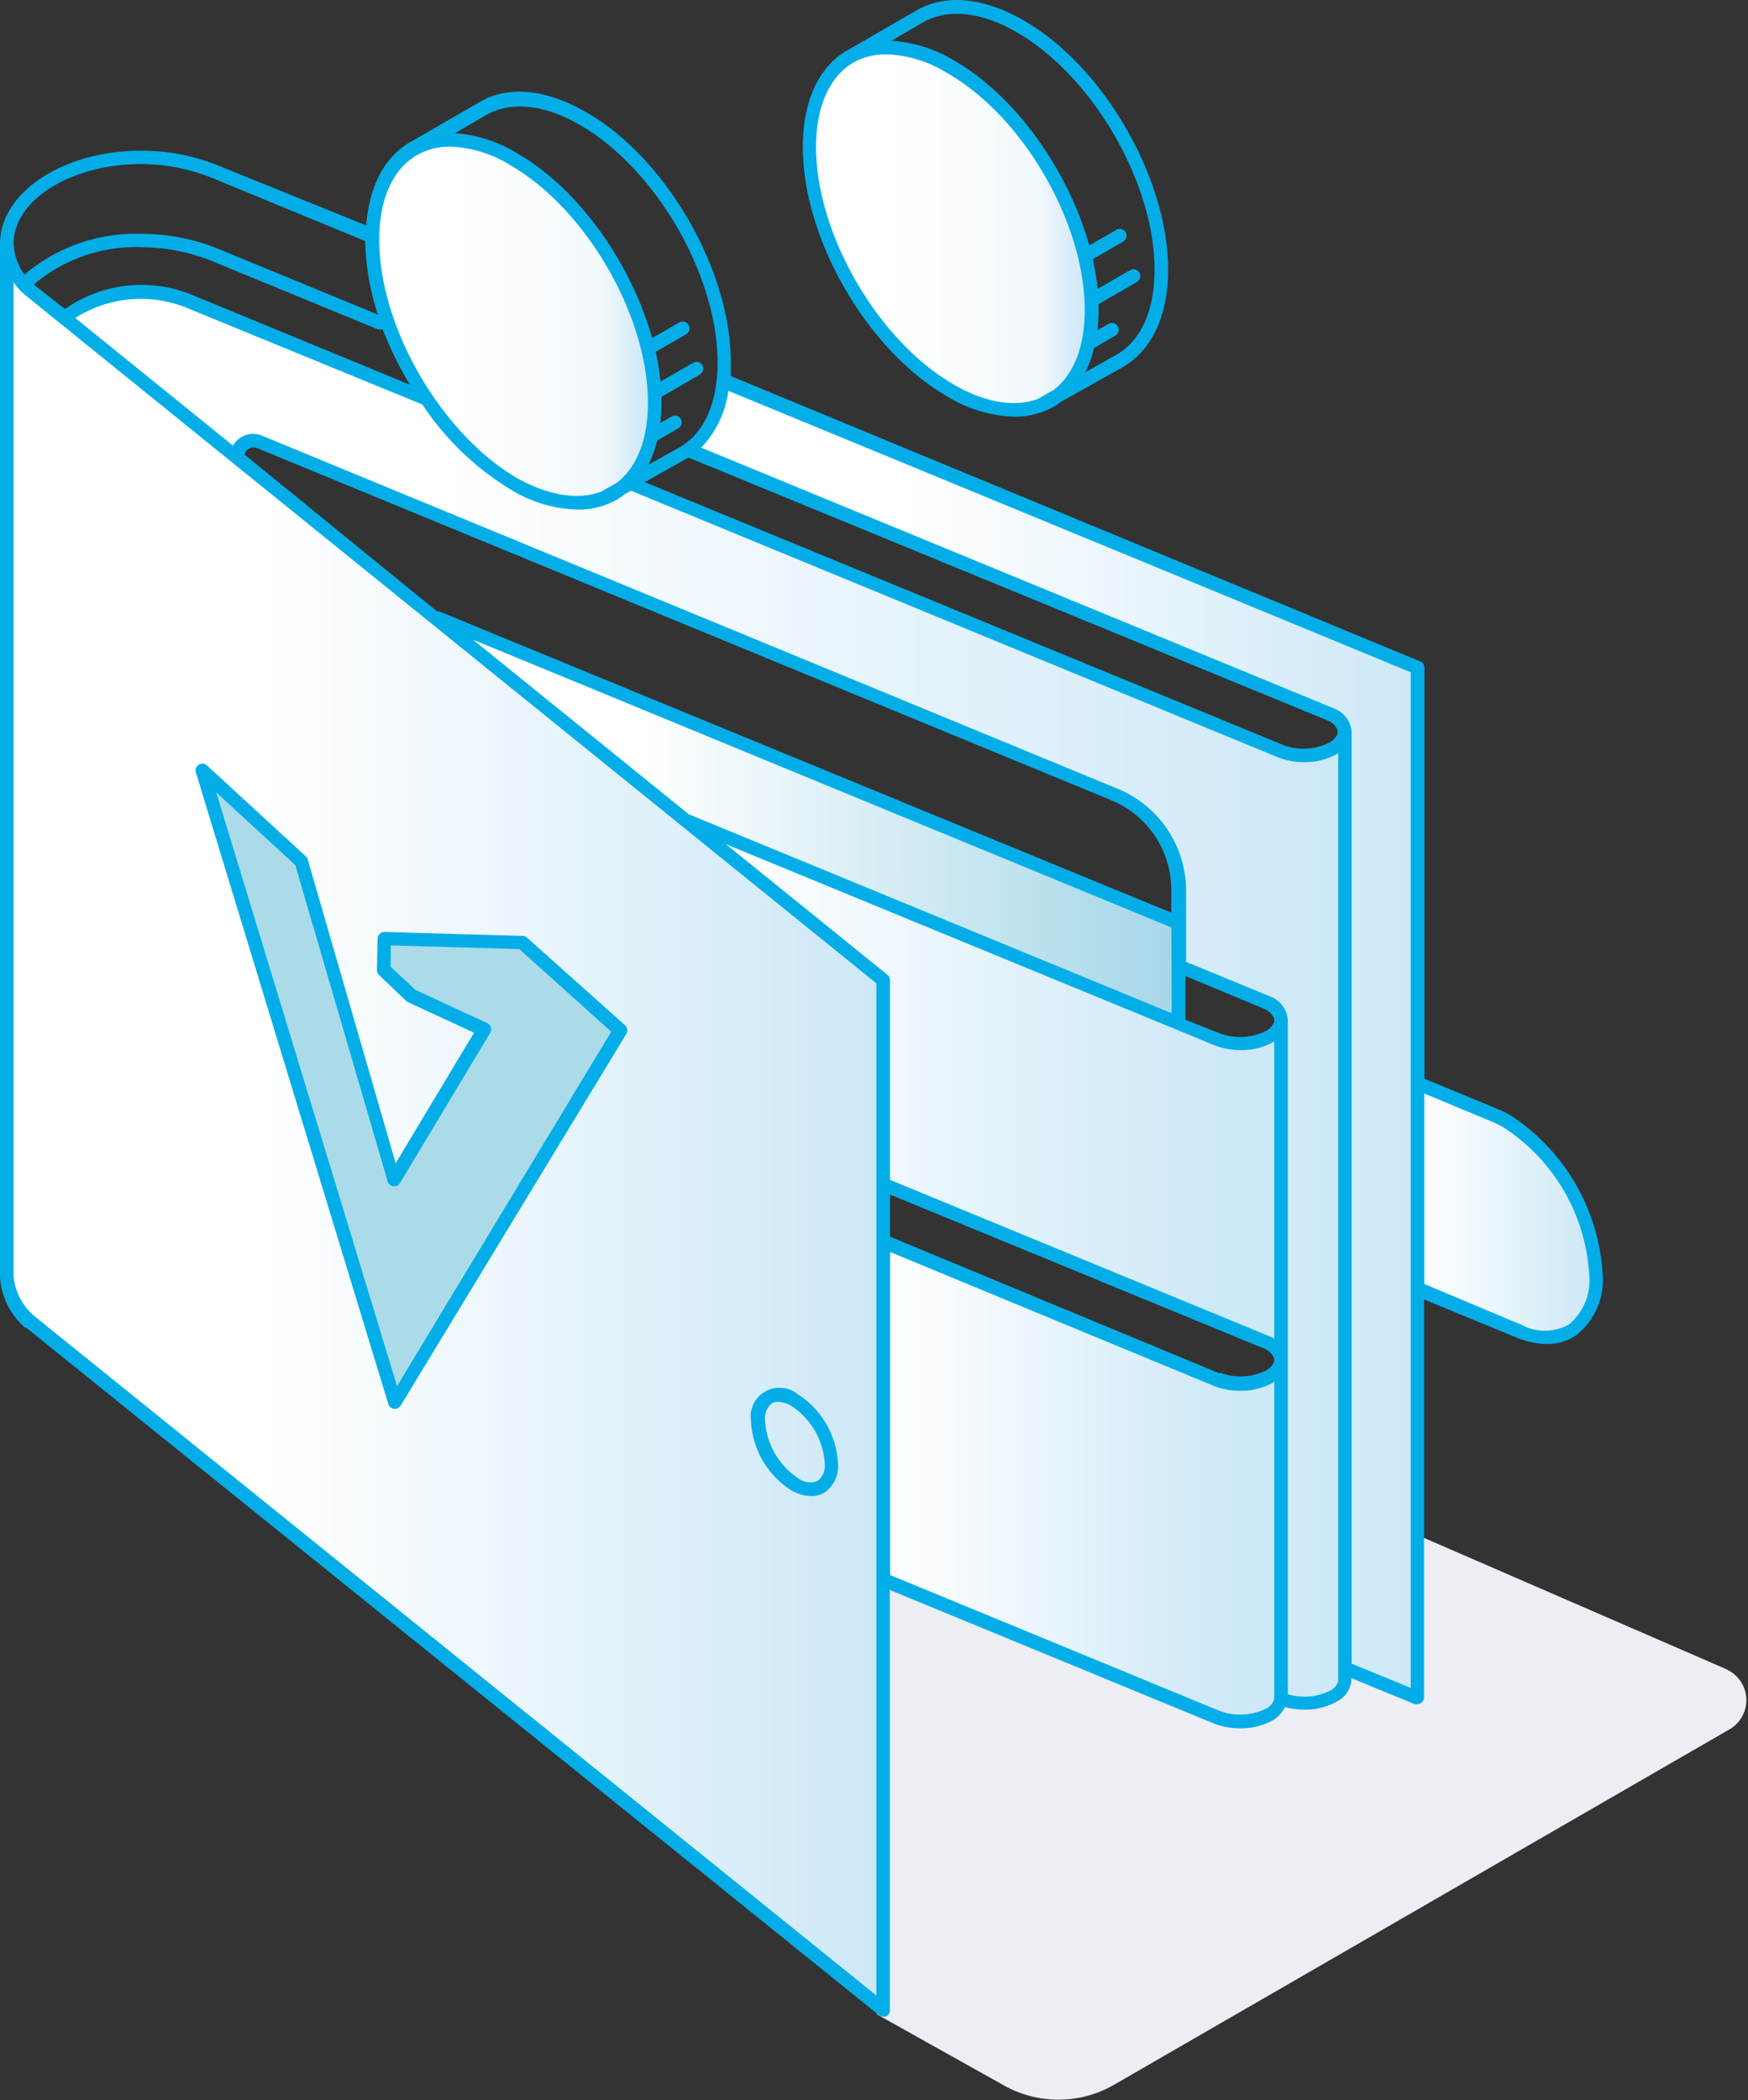 <svg xmlns="http://www.w3.org/2000/svg" xmlns:xlink="http://www.w3.org/1999/xlink" viewBox="0 0 128.69 154.55"><rect x="0" y="0" width="128.69" height="154.55" fill="#333333" stroke="none"/><defs><style>.cls-1{fill:#ededf4;}.cls-2{fill:#03aee8;}.cls-3{fill:url(#linear-gradient);}.cls-4{fill:url(#linear-gradient-2);}.cls-5{fill:url(#linear-gradient-3);}.cls-6{fill:url(#linear-gradient-4);}.cls-7{fill:url(#linear-gradient-5);}.cls-8{fill:url(#linear-gradient-6);}.cls-9{fill:url(#linear-gradient-7);}.cls-10{fill:url(#linear-gradient-8);}.cls-11{fill:url(#linear-gradient-9);}.cls-12{fill:#abdbe8;}</style><linearGradient id="linear-gradient" x1="104.86" y1="89.19" x2="117.01" y2="89.19" gradientUnits="userSpaceOnUse"><stop offset="0" stop-color="#fff"/><stop offset="1" stop-color="#cde8f7"/></linearGradient><linearGradient id="linear-gradient-2" x1="27.92" y1="23.64" x2="47.7" y2="23.64" gradientUnits="userSpaceOnUse"><stop offset="0.27" stop-color="#fff"/><stop offset="0.82" stop-color="#f2f9fc"/><stop offset="1" stop-color="#cde8f7"/></linearGradient><linearGradient id="linear-gradient-3" x1="34.82" y1="60.81" x2="86.26" y2="60.81" gradientUnits="userSpaceOnUse"><stop offset="0.24" stop-color="#fff"/><stop offset="1" stop-color="#a6d7e8"/></linearGradient><linearGradient id="linear-gradient-4" x1="1" y1="83.8" x2="64.52" y2="83.8" gradientUnits="userSpaceOnUse"><stop offset="0.29" stop-color="#fff"/><stop offset="1" stop-color="#cde8f7"/></linearGradient><linearGradient id="linear-gradient-5" x1="65.52" y1="109.15" x2="93.81" y2="109.15" gradientUnits="userSpaceOnUse"><stop offset="0" stop-color="#fff"/><stop offset="0.9" stop-color="#cde8f7"/></linearGradient><linearGradient id="linear-gradient-6" x1="53.44" y1="80.32" x2="93.81" y2="80.32" xlink:href="#linear-gradient-5"/><linearGradient id="linear-gradient-7" x1="51.62" y1="76.48" x2="103.86" y2="76.48" xlink:href="#linear-gradient-4"/><linearGradient id="linear-gradient-8" x1="5.54" y1="73.41" x2="98.52" y2="73.41" xlink:href="#linear-gradient-4"/><linearGradient id="linear-gradient-9" x1="60.08" y1="16.81" x2="79.86" y2="16.81" xlink:href="#linear-gradient-2"/></defs><title>кошелек главная</title><g id="Слой_2" data-name="Слой 2"><g id="Layer_2" data-name="Layer 2"><path class="cls-1" d="M127.19,122.87l-22.58-9.8a.51.51,0,0,0-.22,0h0a.5.5,0,0,0-.5.5v10.68l-4.65-1.91h-.08l-.11,0h0l-.14,0-.1,0a.47.47,0,0,0-.26.44v.91a1.11,1.11,0,0,1-.62.73,4.29,4.29,0,0,1-3.4.16h-.06l-.08,0h-.13l-.08,0-.09,0-.08.05,0,.05a.48.48,0,0,0-.08.11h0s0,0,0,0a.46.46,0,0,0,0,.11,1.1,1.1,0,0,1-.62.74,4.29,4.29,0,0,1-3.4.16L65.21,115.78a.48.48,0,0,0-.32,0,.49.49,0,0,0-.37.47v31.64a.47.47,0,0,0,0,.06.49.49,0,0,0,0,.1l0,.08.05.08.08.07,0,0,9.3,5.2a8.19,8.19,0,0,0,8.05-.06l45.32-26.16a2.48,2.48,0,0,0-.25-4.43Z"/><path class="cls-2" d="M111.23,82.09a8.48,8.48,0,0,0-.94-.47h0l-5.42-2.24V49.13a.5.5,0,0,0-.31-.46l-21.76-9-29-12c0-.34,0-.69,0-1.06,0-6.73-4.77-15-10.64-18.35-2.93-1.69-5.72-2-7.85-.75l-5,2.89,0,0-.12.06c-1.9,1.1-3,3.26-3.23,6.13L15.84,12.09h0a15,15,0,0,0-5.41-1C4.68,11.07,0,14.15,0,17.94v76a5.35,5.35,0,0,0,1.85,3.76l.08,0L64.7,148.28a.5.5,0,0,0,.31.11.51.51,0,0,0,.22,0,.5.5,0,0,0,.28-.45V117l23.89,9.84h0a5.16,5.16,0,0,0,1.9.34,4.85,4.85,0,0,0,2.37-.57,2.28,2.28,0,0,0,.93-1,5.35,5.35,0,0,0,1.4.2,4.85,4.85,0,0,0,2.37-.57,2,2,0,0,0,1.12-1.51s0,0,0,0v-.24l4.66,1.91a.52.52,0,0,0,.19,0,.5.5,0,0,0,.5-.5V95.62l6.74,2.78h0l.37.15H112a5.59,5.59,0,0,0,1.86.35,3.82,3.82,0,0,0,2.13-.61,5.14,5.14,0,0,0,2-4.51A15,15,0,0,0,111.23,82.09ZM35.84,8.44c1.8-1,4.23-.76,6.85.75,5.59,3.23,10.14,11.07,10.14,17.48,0,3-1,5.21-2.79,6.24l-2.31,1.3a8.29,8.29,0,0,0,.65-1.79l1.56-.9a.5.5,0,0,0-.5-.87l-.83.48a12.94,12.94,0,0,0,.09-1.5c0-.14,0-.29,0-.43l2.82-1.63a.5.5,0,0,0-.5-.87l-2.39,1.38a18.27,18.27,0,0,0-.36-2.19l2.24-1.29a.5.5,0,1,0-.5-.87l-2,1.15c-1.53-5.48-5.4-11-9.93-13.6a10.22,10.22,0,0,0-4.59-1.48Zm62,44.62h0c.41.23.64.53.64.8s-.23.56-.62.79a4.28,4.28,0,0,1-3.39.17h0l-47-19.34,3-1.69.19-.13ZM2.49,20.94a11.56,11.56,0,0,1,7.94-2.75,14.23,14.23,0,0,1,5,.95l12.4,5.1a.5.5,0,0,0,.19,0,.49.49,0,0,0,.16,0,25.53,25.53,0,0,0,2,4.07L14,21.64a9.83,9.83,0,0,0-9.22,1.1Zm7.94-8.87a14.22,14.22,0,0,1,5,.95l11.46,4.72a18.43,18.43,0,0,0,.93,5.41l-12-4.94h0a15,15,0,0,0-5.41-1,12.61,12.61,0,0,0-8.61,3A4.26,4.26,0,0,1,1,17.94C1,14.71,5.23,12.07,10.43,12.07Zm79.37,89h0L65.52,91V87.9L93.17,99.28h0c.4.23.63.52.64.8h0c0,.27-.23.55-.62.78A4.29,4.29,0,0,1,89.79,101Zm3.37-26.79h0c.41.23.64.53.64.8s-.23.56-.62.79a4.28,4.28,0,0,1-3.39.17h0l-2.53-1V71.82ZM32.36,45a.5.5,0,0,0-.17,0L18,33.45a.69.69,0,0,1,.27-.4.71.71,0,0,1,.67-.07L81.8,58.88a7.13,7.13,0,0,1,4.43,6.62v1.66Z"/><path class="cls-3" d="M117,93.8a4.2,4.2,0,0,1-1.52,3.68,3.66,3.66,0,0,1-3.49,0h0l-7.13-3V80.47l5,2.08a7.07,7.07,0,0,1,.83.41A13.89,13.89,0,0,1,117,93.8Z"/><path class="cls-4" d="M47.7,29.64c0,2.69-.81,4.74-2.28,5.88l-1.17.66c-1.72.64-3.88.28-6.19-1C32.47,31.9,27.92,24.06,27.92,17.64c0-3,1-5.19,2.77-6.22a4.84,4.84,0,0,1,2.46-.63,9.06,9.06,0,0,1,4.41,1.36C43.15,15.38,47.7,23.22,47.7,29.64Z"/><polygon class="cls-5" points="86.24 68.25 86.26 74.56 50.71 59.92 34.82 47.07 86.24 68.25"/><path class="cls-6" d="M64.52,72.36v74.48l-62-50,0,0A4.38,4.38,0,0,1,1,93.9V20.77a4.55,4.55,0,0,0,.85.94Z"/><path class="cls-7" d="M93.81,101.65V125a1.11,1.11,0,0,1-.62.74,4.3,4.3,0,0,1-3.4.16l-24.26-10V92.13L89.4,102h0a5.21,5.21,0,0,0,1.9.34,4.8,4.8,0,0,0,2.37-.57A1,1,0,0,0,93.81,101.65Z"/><path class="cls-8" d="M93.81,76.62v21.9l-.14-.1h0l0,0L65.52,86.82V72.12a.51.51,0,0,0-.19-.39L53.44,62.12l36,14.81a0,0,0,0,1,0,0,5.21,5.21,0,0,0,1.9.34,4.8,4.8,0,0,0,2.37-.57A1,1,0,0,0,93.81,76.62Z"/><path class="cls-9" d="M103.86,49.47v74.74l-4.35-1.79V54.11s0-.07,0-.1,0-.1,0-.14a2,2,0,0,0-1.14-1.67h0l0,0L51.62,32.94a7.38,7.38,0,0,0,2-4.18L82.41,40.62Z"/><path class="cls-10" d="M98.52,55.43v68.26a1.08,1.08,0,0,1-.62.73,4.22,4.22,0,0,1-3.09.25V100.1h0s0,0,0,0V75.3s0-.07,0-.1,0-.09,0-.14a2,2,0,0,0-1.14-1.67h0l0,0-6.35-2.61,0-5.24A8.12,8.12,0,0,0,82.18,58L19.29,32.06a1.71,1.71,0,0,0-1.61.16,1.8,1.8,0,0,0-.53.57L5.54,23.4a9,9,0,0,1,8-.83l17.56,7.2A20.62,20.62,0,0,0,37.56,36a9.94,9.94,0,0,0,4.91,1.5,5.85,5.85,0,0,0,3-.76,4.3,4.3,0,0,0,.51-.36l.48-.27L94.11,55.74h0a5.21,5.21,0,0,0,1.9.34,4.8,4.8,0,0,0,2.37-.57Z"/><path class="cls-2" d="M69.72,29.16a10,10,0,0,0,4.91,1.5,5.83,5.83,0,0,0,3-.76,5.5,5.5,0,0,0,.51-.35L82.69,27C84.81,25.74,86,23.22,86,19.85c0-6.73-4.77-15-10.64-18.35C72.41-.2,69.62-.46,67.5.75l-5,2.89,0,0-.12.06c-2.11,1.22-3.27,3.74-3.27,7.09C59.08,17.55,63.85,25.78,69.72,29.16ZM68,1.62c1.8-1,4.23-.76,6.85.75C80.43,5.59,85,13.43,85,19.85c0,3-1,5.21-2.79,6.24l-2.31,1.3a8.29,8.29,0,0,0,.65-1.79l1.56-.9a.5.5,0,0,0-.5-.87l-.82.48a12.93,12.93,0,0,0,.09-1.5c0-.14,0-.29,0-.43l2.82-1.63a.5.5,0,0,0-.5-.87l-2.39,1.38a18.28,18.28,0,0,0-.36-2.19l2.24-1.29a.5.5,0,0,0-.5-.87l-2,1.15c-1.53-5.48-5.4-11-9.93-13.6A10.22,10.22,0,0,0,65.63,3Z"/><path class="cls-11" d="M79.86,22.81c0,2.69-.81,4.75-2.28,5.88l-1.18.67c-1.71.63-3.88.27-6.18-1.06-5.59-3.23-10.14-11.07-10.14-17.48,0-3,1-5.2,2.77-6.23A4.84,4.84,0,0,1,65.31,4a9,9,0,0,1,4.41,1.37C75.31,8.55,79.86,16.4,79.86,22.81Z"/><path class="cls-2" d="M58.23,109.65a3,3,0,0,0,1.46.44,1.88,1.88,0,0,0,1-.25,2.35,2.35,0,0,0,1-2.16,6.41,6.41,0,0,0-2.95-5.08,2.13,2.13,0,0,0-3.45,2A6.41,6.41,0,0,0,58.23,109.65Zm-1.41-6.38a.9.9,0,0,1,.45-.11,2,2,0,0,1,1,.3,5.48,5.48,0,0,1,2.45,4.22,1.42,1.42,0,0,1-.53,1.3,1.46,1.46,0,0,1-1.41-.19,5.48,5.48,0,0,1-2.45-4.22A1.42,1.42,0,0,1,56.82,103.27Z"/><path class="cls-2" d="M28.59,103.32a.5.5,0,0,0,.42.35h.06a.5.5,0,0,0,.43-.24L46.11,76.08a.5.5,0,0,0-.09-.63L38.8,69a.5.5,0,0,0-.32-.13l-10.16-.29a.49.49,0,0,0-.36.14.5.5,0,0,0-.16.35l-.05,2.3a.5.5,0,0,0,.16.38l2,1.91a.52.52,0,0,0,.13.09l4.86,2.24-5.77,9.61L22.66,63.25a.5.5,0,0,0-.14-.23l-7.28-6.69a.5.5,0,0,0-.82.51Z"/><path class="cls-12" d="M45,75.92,29.23,102,24.78,87.37,15.92,58.31l5.82,5.35,6.8,23.28a.48.48,0,0,0,.41.35.5.5,0,0,0,.5-.24L36.09,76a.49.49,0,0,0,.05-.41.5.5,0,0,0-.27-.3l-5.29-2.45-1.82-1.7,0-1.57,9.47.27Z"/></g></g></svg>
